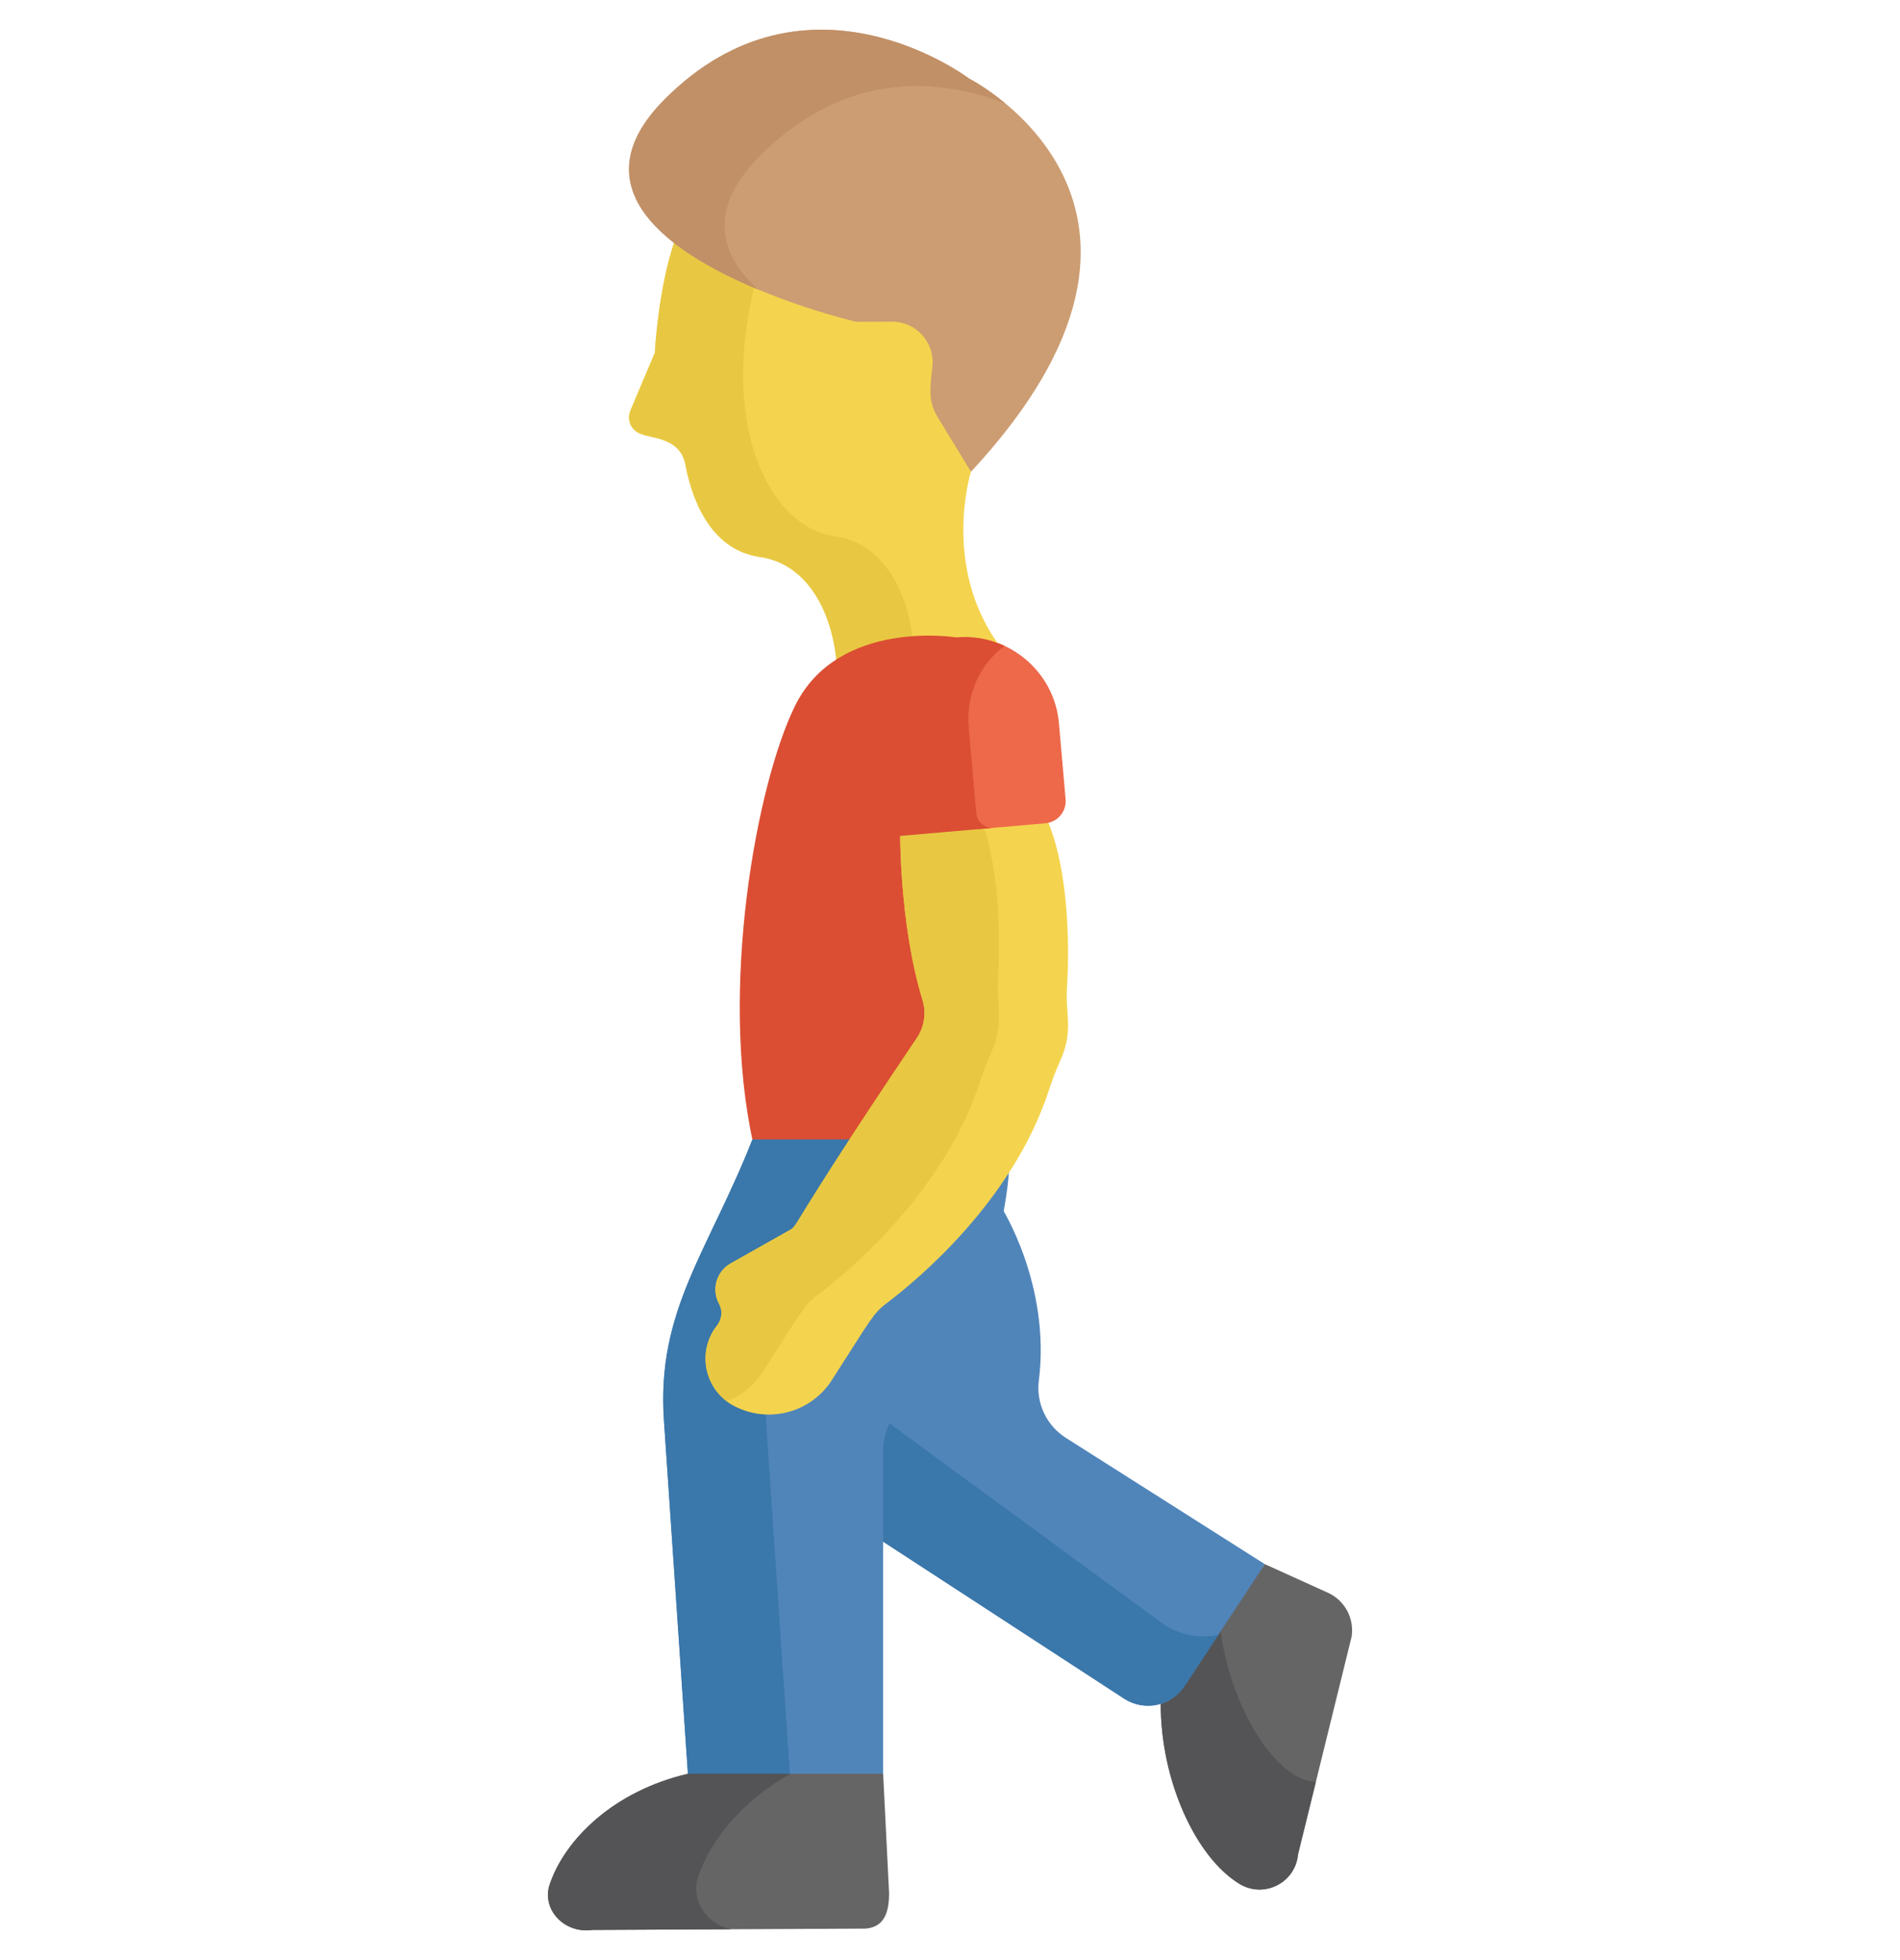 <svg width="32" height="33" viewBox="0 0 32 33" fill="none" xmlns="http://www.w3.org/2000/svg">
<g clip-path="url(#clip0_850_51275)">
<path d="M14.094 11.228C14.966 10.672 16.113 10.861 16.113 10.861C16.372 10.838 16.622 10.88 16.847 10.972V10.89C15.848 9.552 16.352 7.943 16.352 7.943L16.352 7.771L15.711 6.72L15.768 6.095C15.805 5.696 15.49 5.351 15.089 5.352L14.48 5.354C14.48 5.354 12.547 4.899 11.431 4.036H11.37C11.081 4.863 11.029 5.941 11.029 5.941L10.617 6.914C10.549 7.075 10.637 7.259 10.805 7.308C10.971 7.382 11.458 7.365 11.544 7.823C11.638 8.327 11.927 9.252 12.796 9.376C13.645 9.498 14.046 10.393 14.094 11.228Z" fill="#F4D44E"/>
<path d="M15.38 10.839C15.311 10.01 14.9 9.149 14.059 9.029C12.95 8.87 12.116 7.169 12.718 4.761C12.266 4.566 11.803 4.324 11.431 4.036H11.37C11.081 4.863 11.029 5.94 11.029 5.94L10.617 6.914C10.549 7.075 10.637 7.259 10.805 7.308C10.97 7.382 11.458 7.365 11.544 7.823C11.638 8.327 11.927 9.252 12.796 9.376C13.64 9.497 14.046 10.384 14.094 11.228C14.475 10.986 14.934 10.871 15.38 10.839Z" fill="#E8C842"/>
<path d="M16.112 10.732C16.112 10.732 14.114 10.403 13.386 11.891C12.741 13.208 12.108 16.654 12.686 19.25H16.336L16.112 10.732Z" fill="#DB4E33"/>
<path d="M22.364 26.815L21.303 26.334L19.549 28.686C19.549 29.985 20.14 31.267 20.872 31.715C21.284 31.968 21.817 31.702 21.861 31.221L22.764 27.555C22.812 27.246 22.648 26.943 22.364 26.815Z" fill="#656566"/>
<path d="M20.544 27.352L19.549 28.686C19.549 29.985 20.14 31.267 20.872 31.715C21.284 31.968 21.817 31.702 21.861 31.221L22.162 29.999C21.465 29.978 20.687 28.672 20.544 27.352Z" fill="#545456"/>
<path d="M17.952 24.208C17.627 24.002 17.448 23.627 17.496 23.245C17.7 21.628 16.864 20.323 16.864 20.323L16.765 20.384C16.602 21.22 16.177 22.622 15.091 23.581C14.867 23.78 14.744 24.069 14.744 24.369V25.871L18.931 28.598C19.271 28.82 19.727 28.725 19.95 28.387L21.302 26.334L17.952 24.208Z" fill="#5085BA"/>
<path d="M19.555 27.315L14.864 23.879C14.667 24.263 14.776 24.506 14.745 25.871L18.933 28.598C19.273 28.82 19.728 28.725 19.951 28.386L20.518 27.526C20.193 27.592 19.843 27.527 19.555 27.315Z" fill="#3A77AA"/>
<path d="M14.421 19.185H12.672C11.927 21.074 11.056 22.064 11.182 23.91L11.59 29.926H14.873V24.433C14.873 24.127 15.005 23.837 15.234 23.633C16.858 22.186 16.991 19.745 16.991 19.745C15.213 19.32 14.977 19.185 14.421 19.185Z" fill="#5085BA"/>
<path d="M14.39 19.185H12.672C11.927 21.074 11.056 22.064 11.182 23.91L11.59 29.926H13.307L12.9 23.91C12.773 22.064 13.643 21.077 14.39 19.185Z" fill="#3A77AA"/>
<path d="M11.591 29.862C10.332 30.154 9.514 30.97 9.259 31.723C9.115 32.146 9.504 32.562 9.981 32.492L14.58 32.47C14.891 32.443 14.974 32.201 14.974 31.873L14.874 29.862L11.591 29.862Z" fill="#656566"/>
<path d="M11.761 31.589C11.971 30.971 12.506 30.316 13.316 29.862H11.591C10.332 30.154 9.514 30.97 9.259 31.723C9.115 32.146 9.504 32.562 9.981 32.492L12.31 32.481C11.9 32.391 11.624 31.994 11.761 31.589Z" fill="#545456"/>
<path d="M17.97 16.634C18.005 16.083 18.032 14.652 17.606 13.732L15.161 13.945C15.161 13.945 15.138 15.532 15.538 16.839C15.605 17.055 15.568 17.289 15.441 17.477C13.157 20.869 13.48 20.608 13.276 20.724L12.306 21.271C12.067 21.406 11.979 21.708 12.11 21.95C12.219 22.154 12.071 22.327 12.074 22.32C11.727 22.764 11.868 23.413 12.367 23.673C12.945 23.973 13.657 23.785 14.009 23.237C14.672 22.207 14.701 22.116 14.932 21.942C15.453 21.548 17.046 20.228 17.66 18.372C17.716 18.201 17.777 18.033 17.852 17.87C18.086 17.354 17.941 17.086 17.97 16.634Z" fill="#F4D44E"/>
<path d="M16.497 18.233C16.553 18.062 16.615 17.894 16.689 17.731C16.924 17.214 16.779 16.946 16.807 16.495C16.84 15.988 16.865 14.738 16.538 13.825L15.161 13.945C15.161 13.945 15.137 15.532 15.538 16.838C15.604 17.055 15.567 17.289 15.441 17.477C13.157 20.868 13.48 20.608 13.275 20.724L12.305 21.271C12.066 21.406 11.979 21.707 12.109 21.949C12.218 22.152 12.076 22.314 12.073 22.32C11.759 22.723 11.847 23.294 12.24 23.591C12.482 23.498 12.697 23.33 12.847 23.098C13.51 22.068 13.539 21.977 13.77 21.802C14.291 21.409 15.884 20.089 16.497 18.233Z" fill="#E8C842"/>
<path d="M17.947 13.455L17.835 12.178C17.781 11.55 17.363 11.036 16.807 10.827C16.416 11.153 16.183 11.67 16.231 12.228C16.391 13.756 16.308 13.819 16.46 13.961L17.606 13.861C17.812 13.843 17.965 13.662 17.947 13.455Z" fill="#ED694A"/>
<path d="M16.734 13.937C16.585 13.95 16.454 13.835 16.441 13.681L16.315 12.239C16.267 11.686 16.513 11.175 16.918 10.874C15.826 10.366 14.632 11.222 14.732 12.376L14.858 13.819C14.871 13.973 15.008 14.088 15.162 14.074C16.603 13.949 16.162 13.987 17.606 13.861L16.734 13.937Z" fill="#DB4E33"/>
<path d="M16.322 1.323C16.322 1.323 13.605 -0.739 11.2 1.666C8.773 4.092 14.416 5.418 14.416 5.418L15.025 5.416C15.426 5.415 15.741 5.76 15.704 6.159C15.672 6.508 15.618 6.737 15.792 7.023L16.353 7.943C20.529 3.453 16.322 1.323 16.322 1.323Z" fill="#CC9D72"/>
<path d="M12.81 2.615C14.307 1.117 15.926 1.353 16.935 1.743C16.596 1.462 16.322 1.323 16.322 1.323C16.322 1.323 13.605 -0.739 11.2 1.666C9.681 3.185 11.324 4.273 12.766 4.874C12.126 4.284 11.897 3.528 12.81 2.615Z" fill="#C19067"/>
</g>
<defs>
<clipPath id="clip0_850_51275">
<rect width="32" height="32" fill="white" transform="translate(0 0.5)"/>
</clipPath>
</defs>
</svg>
